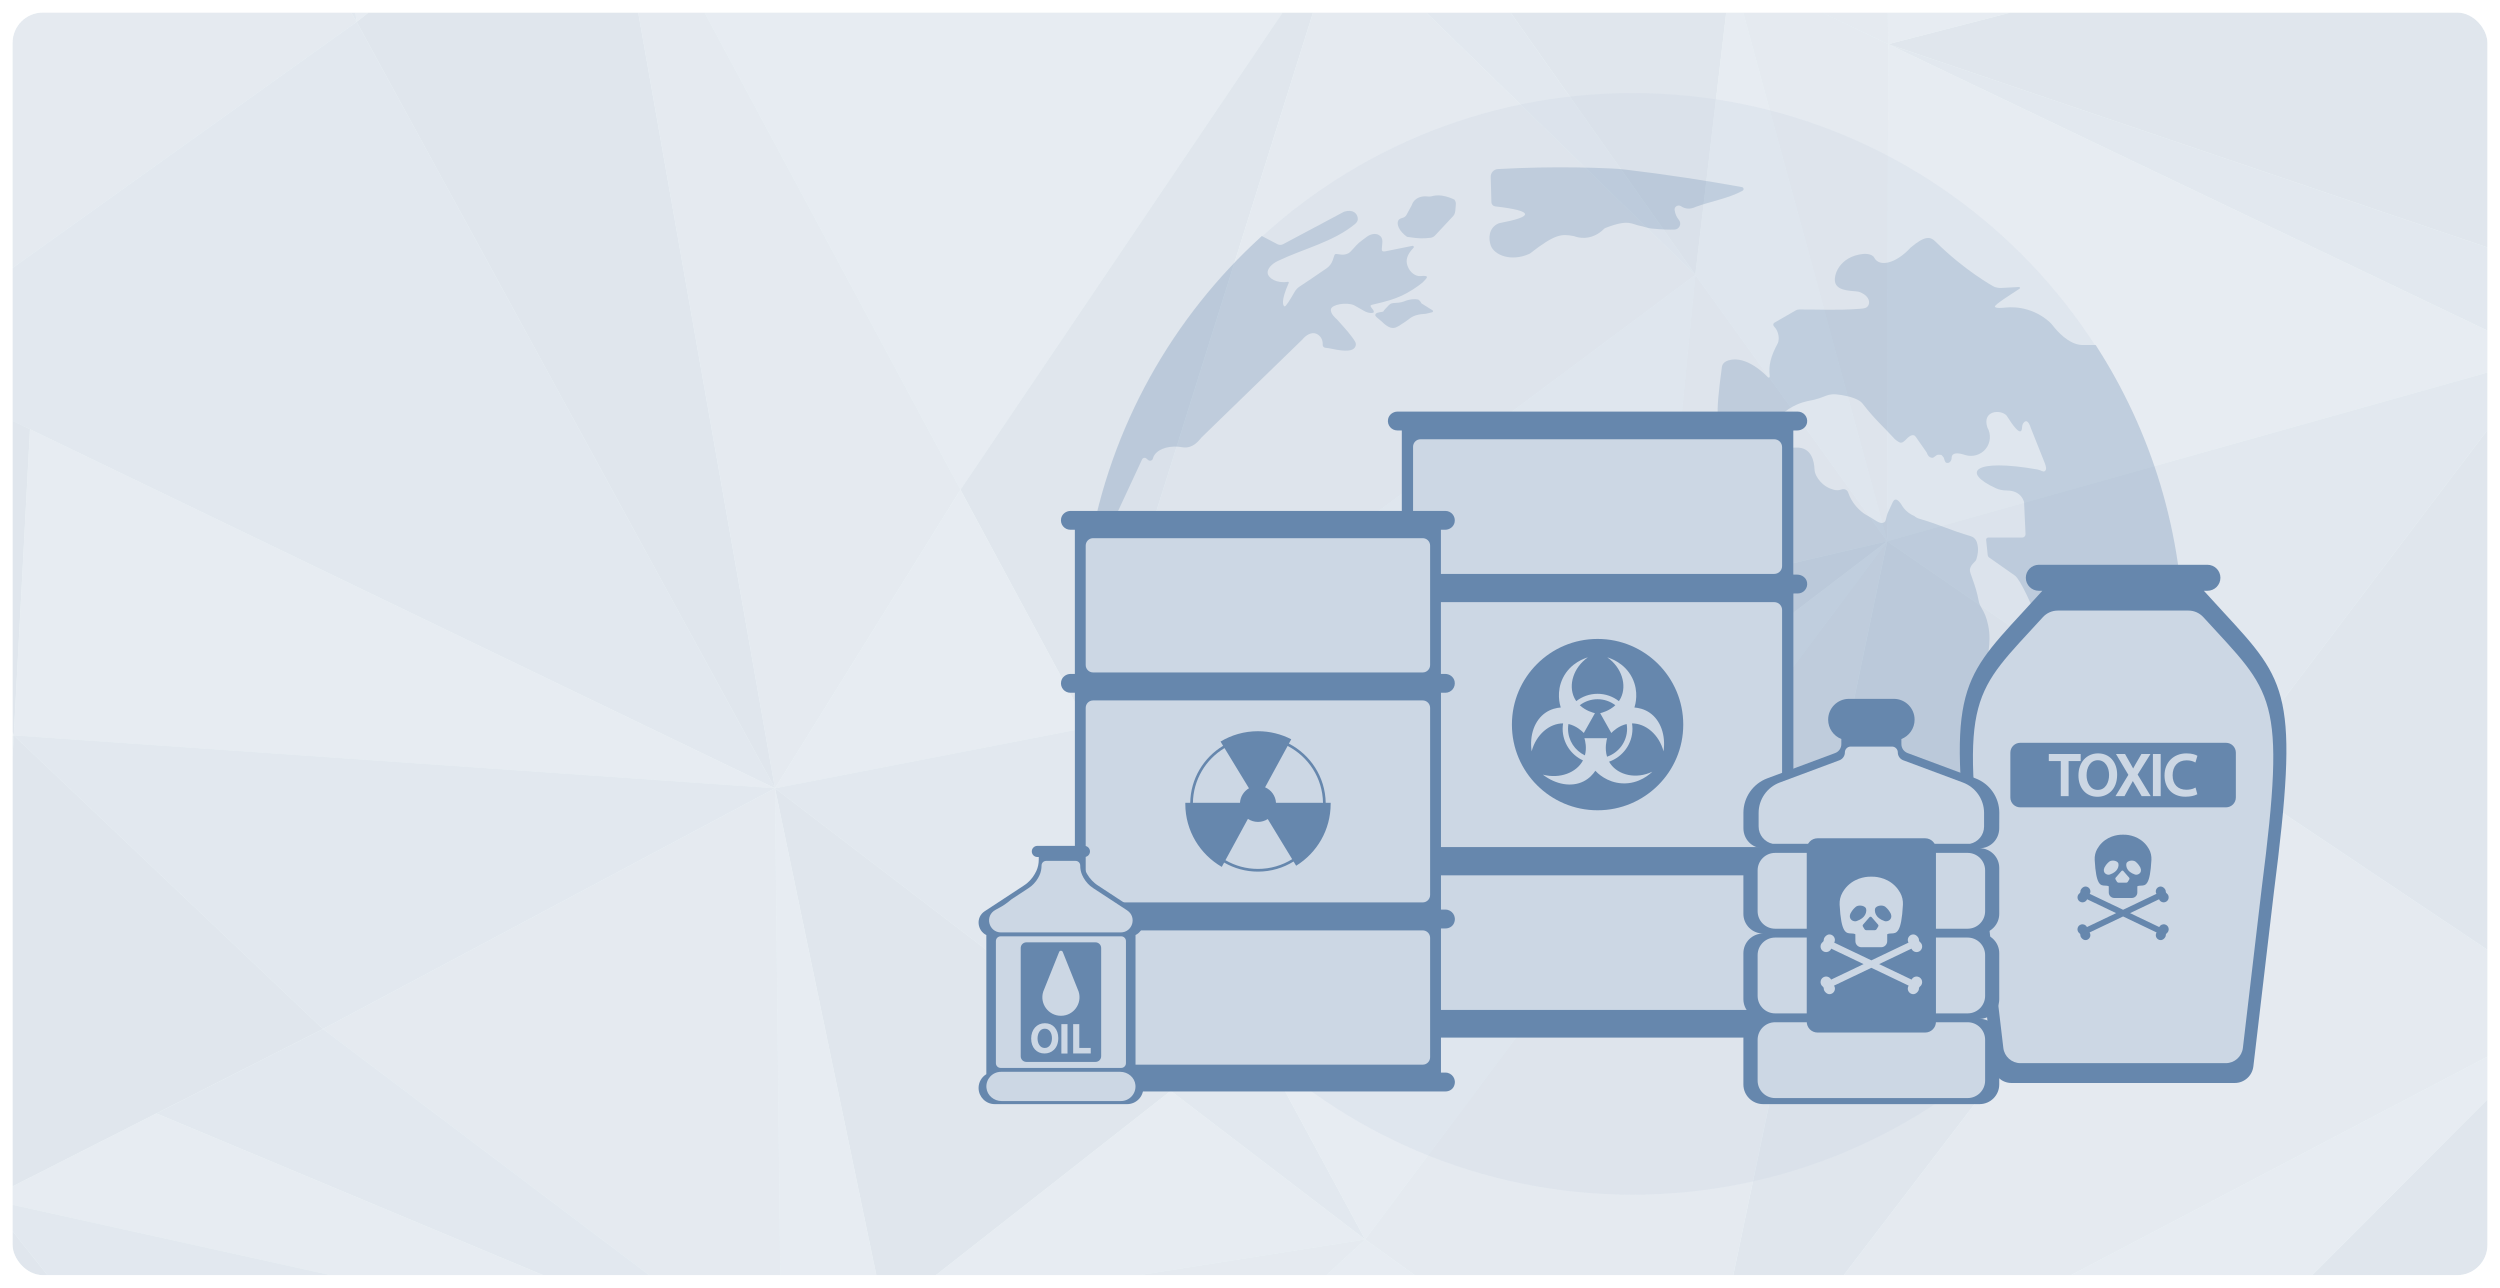 <svg width="994" height="512" viewBox="0 0 994 512" fill="none" xmlns="http://www.w3.org/2000/svg">
<g filter="url(#filter0_d_1563_154866)">
<g clip-path="url(#clip0_1563_154866)">
<rect x="5" y="4" width="984" height="502" rx="12" fill="#EFF3F6"/>
<g opacity="0.1">
<path d="M27.839 -186.515L141.789 7.69L113.982 -211.105" fill="#6687AD"/>
<path d="M-45.81 141.875L141.789 7.69L27.839 -186.516" fill="#809BBA"/>
<path d="M-45.803 141.876L308.137 312.417L141.796 7.691" fill="#6687AD"/>
<path d="M141.796 7.69L308.137 312.416L240.835 -69.251" fill="#537399"/>
<path d="M688.371 -13.33L674.064 108.296L581.575 -22.981L688.371 -13.33Z" fill="#537399"/>
<path d="M381.885 193.699L532.609 -29.591L240.833 -69.251" fill="#99AFC8"/>
<path d="M240.835 -69.251L381.887 193.699L308.137 312.416L240.835 -69.251Z" fill="#809BBA"/>
<path d="M432.765 288.224L381.885 193.7L532.609 -29.59L432.765 288.224Z" fill="#537399"/>
<path d="M308.132 312.416L432.762 288.223L381.882 193.698" fill="#99AFC8"/>
<path d="M5.482 291.395L11.93 169.637L-45.801 141.875" fill="#537399"/>
<path d="M5.48 291.396L308.137 312.416L11.928 169.637" fill="#99AFC8"/>
<path d="M141.786 7.69L240.824 -69.252L113.978 -211.105" fill="#99AFC8"/>
<path d="M581.584 -22.98L674.074 108.297L532.619 -29.59L581.584 -22.98Z" fill="#6687AD"/>
<path d="M532.619 -29.59L674.074 108.297L432.775 288.224L532.619 -29.59Z" fill="#809BBA"/>
<path d="M432.775 288.222L674.074 108.295L661.682 234.813L432.775 288.222Z" fill="#99AFC8"/>
<path d="M661.675 234.813L674.067 108.295L750.336 214.189L661.675 234.813Z" fill="#809BBA"/>
<path d="M674.067 108.295L688.374 -13.331L750.336 214.189L674.067 108.295Z" fill="#99AFC8"/>
<path d="M688.373 -13.331L750.738 16.547L750.335 214.189" fill="#809BBA"/>
<path d="M687.97 -13.33L750.033 -44.265L750.738 16.548" fill="#809BBA"/>
<path d="M542.777 491.814L432.757 288.223L308.127 312.416" fill="#6687AD"/>
<path d="M750.336 214.189L497.148 407.337L432.768 288.223L750.336 214.189Z" fill="#537399"/>
<path d="M750.336 214.189L542.788 491.814L497.148 407.337L750.336 214.189Z" fill="#99AFC8"/>
<path d="M465.508 432.72L351.759 521.957L308.134 312.416L465.508 432.72Z" fill="#537399"/>
<path d="M351.754 521.956L308.129 312.416L310.647 545.621" fill="#99AFC8"/>
<path d="M128.396 408.131L308.137 312.416L5.48 291.396" fill="#6687AD"/>
<path d="M128.397 408.13L310.656 545.621L308.137 312.416" fill="#809BBA"/>
<path d="M-5.105 475.818L128.391 408.131L5.474 291.396" fill="#537399"/>
<path d="M-164.386 357.629L-1.874 418.575L5.48 291.396" fill="#6687AD"/>
<path d="M750.739 16.547L982.367 -43.208L1033.25 112.394" fill="#537399"/>
<path d="M750.031 -44.265L982.363 -43.208L750.736 16.548" fill="#99AFC8"/>
<path d="M750.739 16.548L1033.25 112.395L1010.98 140.95" fill="#6687AD"/>
<path d="M750.74 16.548L1010.98 140.95L750.337 214.19" fill="#99AFC8"/>
<path d="M750.337 214.19L1010.98 140.95L885.142 307.128L750.337 214.19Z" fill="#6687AD"/>
<path d="M750.339 214.189L885.145 307.128L672.559 585.149L750.339 214.189Z" fill="#537399"/>
<path d="M750.336 214.189L672.556 585.149L542.788 491.814L750.336 214.189Z" fill="#809BBA"/>
<path d="M1024.58 400.462L885.138 307.128L1010.98 140.95" fill="#537399"/>
<path d="M1024.58 400.463L672.553 585.15L885.138 307.128" fill="#809BBA"/>
<path d="M1153.34 484.544L780.967 644.773L1024.58 400.463" fill="#537399"/>
<path d="M1024.58 400.463L780.961 644.773L672.553 585.15" fill="#99AFC8"/>
<path d="M465.501 432.719L542.777 491.814L351.753 521.956L465.501 432.719Z" fill="#99AFC8"/>
<path d="M399.313 623.885L672.551 585.15L542.783 491.815" fill="#99AFC8"/>
<path d="M351.753 521.957L399.307 623.885L542.777 491.815" fill="#809BBA"/>
<path d="M310.656 545.62L62.203 441.709L128.397 408.13L310.656 545.62Z" fill="#6687AD"/>
<path d="M310.656 545.621L-5.099 475.819L62.203 441.71" fill="#99AFC8"/>
<path d="M1157.57 586.074L780.962 644.772L1153.34 484.543" fill="#99AFC8"/>
<path d="M180.09 709.023L-136.471 631.42L-5.091 475.818" fill="#537399"/>
<path d="M310.656 545.621L180.082 709.023L-5.099 475.818" fill="#6687AD"/>
</g>
<g opacity="0.3">
<path d="M649.076 474C769.94 474 867.921 375.95 867.921 255C867.921 134.05 769.94 36 649.076 36C528.211 36 430.23 134.05 430.23 255C430.23 375.95 528.211 474 649.076 474Z" fill="#CCD7E4"/>
<path d="M502.849 400.306C507.888 396.743 508.807 396.657 512.109 393.149C517.054 387.882 518.713 384.553 520.402 379.045C520.729 377.98 521.461 375.669 523.587 373.74C527.24 370.434 529.21 371.391 532.613 371.025C534.326 370.846 535.705 370.449 536.795 369.944C545.587 365.875 545.618 355.537 546.046 351.336C546.708 345.315 547.908 343.619 550.111 338.874C551.996 334.821 554.138 331.523 556.077 328.948C556.746 328.061 557.533 327.291 558.358 326.552C560.064 325.019 560.959 322.748 560.71 320.453C560.399 317.621 559.013 316.828 555.641 314.401L548.951 308.901C548.204 308.286 547.713 307.423 547.565 306.474L547.3 304.739C547.168 303.899 546.763 303.113 546.14 302.538C543.025 299.636 539.746 296.913 536.803 293.841C535.993 293 535.276 291.958 533.01 291.608C530.915 291.289 530.752 291.522 529.054 291.935C525.682 292.759 522.061 293.265 518.611 293.677C518.097 293.74 517.646 293.288 517.755 292.783C517.864 292.261 517.809 291.725 517.576 291.25C517.186 290.472 516.368 289.967 515.465 289.92C515.052 289.904 514.772 289.5 514.858 289.095C515.722 285.276 516.984 282.615 517.505 278.508C517.755 276.322 517.77 275.723 517.7 275.077C517.264 270.783 512.467 268.597 512.031 268.403L498.387 260.787C496.9 259.955 495.685 258.718 494.883 257.217L492.204 252.176C491.589 251.017 490.701 250.021 489.619 249.282C485.063 246.155 480.515 243.02 475.959 239.893C475.414 239.496 473.343 238.096 470.446 238.321C467.043 238.593 466.287 239.869 464.714 241.324C463.99 241.993 462.417 243.152 460.112 243.673C457.822 244.194 455.86 243.821 454.637 243.44C454.357 243.354 454.162 243.346 453.968 243.448C453.539 243.673 453.018 243.432 452.831 242.989L452.667 242.6C452.488 242.172 452.395 241.713 452.379 241.254L452.153 228.908C452.068 223.269 450.868 224.529 449.272 222.965C448.836 222.537 448.657 221.495 448.594 220.305C448.548 219.433 448.898 218.842 449.163 218.368C451.312 214.439 451.39 210.309 452.387 205.734C452.574 204.894 452.691 204.326 452.192 203.883C451.663 203.416 450.899 203.587 450.253 204.015C447.045 206.131 446.172 208.263 444.888 211.724C444.693 212.09 443.821 213.591 441.944 214.206C441.477 214.361 441.033 214.431 440.628 214.455C439.802 214.501 439.218 213.661 439.561 212.907L454.085 181.666C454.388 181.005 455.245 180.826 455.79 181.292C456.031 181.495 456.273 181.705 456.514 181.907C457.161 182.459 458.173 182.148 458.391 181.324C458.445 181.121 458.5 180.95 458.562 180.787C459.691 177.932 463.702 176.236 468.554 176.617C470.057 176.726 471.528 177.457 474.028 176.244C475.64 175.458 476.598 174.276 477.766 172.891C491.628 159.425 503.955 147.461 517.825 133.995C519.11 132.377 521.345 130.892 523.315 131.677C524.989 132.346 526.048 134.135 525.9 136.026C525.854 136.664 526.329 137.216 526.959 137.278C529.202 137.519 529.327 137.706 531.554 138.079C536.522 138.904 538.391 138.204 538.968 136.601C539.404 135.388 538.664 134.532 537.379 132.766C535.619 130.355 533.501 128.239 531.554 125.967C531.344 125.804 528.735 123.665 529.202 121.852C529.654 120.086 535.214 119.052 538.313 120.327L542.083 122.459C544.24 123.813 546.187 123.54 546.233 123.089C546.366 121.914 543.936 120.646 545.416 120.211C547.012 119.744 551.926 118.888 556.435 116.944C560.414 115.224 563.444 113.07 565.624 111.327C566.714 110.059 569.323 108.254 564.705 108.776C563.007 108.908 560.593 107.539 559.604 104.629C558.841 102.389 559.41 100.218 562.026 97.519C562.33 97.208 562.034 96.687 561.606 96.741L550.68 98.951C549.847 99.083 549.333 98.873 549.403 98.033L549.613 95.52C549.761 93.847 549.154 92.922 548.126 92.377C546.716 91.638 544.762 92.082 543.22 93.311C541.701 94.485 542.059 94.104 540.377 95.481C538.882 96.71 537.215 99.16 536.032 99.752C535.128 100.187 534.124 100.343 533.135 100.211L531.367 99.977C531.017 99.931 530.674 100.141 530.565 100.475L529.895 102.451C529.459 103.735 528.626 104.847 527.52 105.633C524.21 107.974 517.599 112.346 516.68 112.961C515.886 113.49 515.232 114.198 514.756 115.022C512.794 118.414 511.205 121.012 510.73 120.818C510.115 120.561 509.157 118.772 512.397 111.49C512.498 111.257 512.311 111.008 512.062 111.047C507.576 111.77 504.275 109.616 504.018 107.601C503.807 105.944 505.583 103.89 508.207 102.7C518.393 97.823 530.051 95.248 538.757 88.06C539.513 87.437 540.042 86.667 539.801 85.446C539.505 83.921 538.033 82.078 534.435 83.159L510.17 96.088C509.469 96.461 508.628 96.461 507.927 96.096L501.713 92.844C466.241 125.042 441.383 168.706 433.004 217.971L436.656 216.088C437.108 219.052 437.56 222.016 438.011 224.98C438.12 225.688 438.728 226.201 439.444 226.232C439.584 226.232 439.709 226.256 439.826 226.271C440.371 226.357 443.151 227.905 443.634 231.079C444.374 235.785 445.246 239.021 447.037 243.012C448.999 247.399 451.086 250.021 452.986 251.896C454.085 252.977 454.528 254.564 454.123 256.05C450.043 266.365 454.583 264.972 450.261 270.285C449.949 270.628 447.94 272.899 448.47 275.778C448.649 276.758 449.062 277.505 449.389 277.956C450.191 279.099 450.502 279.605 450.393 280.702C450.269 281.946 449.124 282.67 448.867 282.833C447.006 284.327 445.183 285.781 445.409 290.301C445.549 293.063 446.967 295.008 448.034 296.104C448.914 296.999 449.607 298.065 450.09 299.224C451.616 302.896 453.15 306.559 454.676 310.231C455.081 311.204 455.299 312.246 455.338 313.304C455.44 316.151 455.899 319.792 457.27 323.798C459.629 330.698 463.57 335.42 466.303 338.119C467.167 338.975 467.323 340.072 467.611 340.648C469.737 346.505 470.594 345.603 471.108 350.169C471.466 353.351 470.89 356.416 470.5 358.119C469.41 364.319 469.636 366.91 470.773 372.869C472.237 380.562 476.707 389.049 480.289 394.58C486.628 402.211 493.473 409.407 500.778 416.113C500.669 410.364 498.473 403.378 502.842 400.29L502.849 400.306Z" fill="#6687AD"/>
<path d="M573.375 76.789C571.451 76.508 570.151 76.789 569.115 77.061C568.71 77.17 568.289 77.185 567.877 77.131C566.716 76.975 564.178 76.89 562.449 78.671C561.771 79.371 561.421 80.157 561.226 80.764L559.209 84.451C558.89 85.034 558.345 85.454 557.699 85.602C556.476 85.875 556.079 86.474 555.993 86.606C555.121 88.006 556.235 90.923 559.451 93.179C564.785 93.973 565.782 93.833 568.671 93.56C569.403 93.49 570.088 93.156 570.587 92.619L577.782 84.91C578.125 84.537 578.374 84.085 578.483 83.595C578.6 83.074 578.686 82.475 578.717 81.814C578.779 80.367 579.161 79.659 578.281 78.376C577.315 77.87 575.314 77.076 573.375 76.796V76.789Z" fill="#6687AD"/>
<path d="M625.548 92.821C625.649 92.837 625.742 92.868 625.844 92.899C626.856 93.272 628.382 93.669 630.212 93.568C634.13 93.35 636.769 91.008 637.743 90.021C637.906 89.849 638.109 89.725 638.327 89.639C647.734 85.944 648.762 88.231 652.173 88.815C653.653 89.072 655.062 89.709 656.557 89.857C660.848 90.277 663.769 90.363 665.793 90.277C667.74 90.192 668.76 87.905 667.514 86.411C666.72 85.462 666.05 84.186 665.832 82.514C665.824 82.444 665.817 82.374 665.817 82.304C665.801 81.012 667.343 80.273 668.41 81.012C668.753 81.246 669.173 81.479 669.671 81.658C671.665 82.35 673.464 81.604 674.032 81.331C674.087 81.3 674.149 81.277 674.212 81.254C680.348 79.005 687.24 77.893 692.847 74.844C693.501 74.486 693.314 73.498 692.582 73.389C685.449 72.09 678.121 70.861 670.598 69.725C662.305 68.465 654.198 67.376 646.294 66.434C644.417 66.209 642.54 66.069 640.655 65.983C631.482 65.563 621.825 65.407 611.725 65.61C606.196 65.719 600.815 65.929 595.582 66.216C593.931 66.31 592.661 67.695 592.708 69.336L592.981 79.41C593.004 80.258 593.65 80.958 594.491 81.059C602.372 81.969 606.328 83.004 606.36 84.163C606.391 85.244 602.995 86.427 596.166 87.718C596.033 87.741 595.893 87.78 595.769 87.842C591.774 89.655 591.797 93.949 592.716 96.578C594.071 100.445 600.823 103.191 608.057 99.939C608.182 99.885 608.306 99.807 608.415 99.721C618.438 91.903 620.914 92.012 625.563 92.837L625.548 92.821Z" fill="#6687AD"/>
<path d="M569.561 122.366L565.2 119.643C564.772 118.749 564.204 118.305 563.869 118.087C562.389 117.792 560.388 117.916 558.2 118.858C555.17 119.923 553.511 118.904 552.227 120.297C551.019 121.604 550.334 122.218 549.96 122.91C548.06 123.237 546.884 123.323 546.822 124.241C546.783 124.785 547.391 125.198 549.376 126.831C553.652 131.102 555.256 129.095 557.686 127.617C560.544 125.874 560.855 124.793 563.978 124.108C564.741 123.937 565.465 123.86 566.112 123.836C566.501 123.821 566.883 123.774 567.264 123.681C567.988 123.502 568.713 123.331 569.445 123.152C569.818 123.058 569.896 122.568 569.569 122.366H569.561Z" fill="#6687AD"/>
<path d="M833.18 136.174H827.776C822.426 135.956 817.706 130.402 816.219 128.465C815.791 127.905 815.308 127.383 814.778 126.917C813.026 125.376 810.145 123.315 806.119 122.117C802.583 121.067 799.507 121.09 797.552 121.269C796.283 121.417 793.394 121.674 793.168 120.942C792.927 120.164 799.795 115.902 802.98 113.793C803.3 113.583 803.136 113.085 802.754 113.109L795.559 113.498C794.819 113.537 793.153 113.272 792.553 112.844C792.553 112.844 781.137 106.605 769.463 94.976C767.54 93.062 765.344 92.588 759.62 97.488C753.795 103.828 747.199 105.314 745.205 101.456C744.247 99.612 740.782 99.97 740.782 99.97C731.297 100.95 728.696 108.682 729.747 111.6C730.954 114.937 736.553 114.517 739.077 114.999C742.612 116.22 743.593 118.554 743.001 120.094C742.441 121.549 741.21 121.65 739.341 121.79C730.214 122.475 723.517 122 715.333 122.047C714.858 122.047 714.398 122.171 713.985 122.413L705.505 127.298C704.983 127.594 704.897 128.301 705.31 128.729C705.801 129.243 706.346 129.966 706.728 130.939C707.53 133 707.171 134.859 706.891 135.38C704.041 140.67 703.13 144.179 703.651 148.613C703.69 148.963 703.356 149.235 703.028 149.118C702.024 148.045 694.416 140.133 687.267 142.273H687.243C685.982 142.662 684.814 143.478 684.619 144.933C681.925 165.268 682.205 168.597 687.337 171.172C688.341 171.678 690.428 172.355 694.112 171.11C694.766 170.884 695.459 170.791 696.152 170.791H702.491C703.013 170.791 703.488 170.503 703.722 170.036C704.578 168.333 705.988 166.069 708.269 163.93C712.187 160.25 716.462 158.974 718.541 158.508C726.983 157.069 725.596 154.953 732.309 156.088C736.086 156.726 739.31 157.854 740.517 159.418C745.556 165.952 748.889 168.652 753.078 173.272C753.32 173.623 754.628 174.657 755.368 174.937C756.894 175.521 758.039 172.977 759.721 172.222C761.325 171.507 761.761 172.837 762.112 173.265L766.037 178.881C766.527 180.219 766.979 180.779 767.999 181.005C769.066 181.238 769.634 179.752 770.748 179.799C772.321 179.861 771.792 179.768 772.843 180.974C773.396 182.872 773.544 183.051 774.377 183.066C775.234 183.082 775.95 182.164 775.981 180.974C776.036 178.881 778.473 178.936 781.409 179.931C784.345 180.834 787.553 179.869 789.492 177.512C791.47 175.093 791.743 171.678 790.178 168.955C787.966 162.141 795.512 161.666 797.833 164.241C800.652 168.753 802.505 170.83 803.393 170.48C803.751 170.34 803.946 169.741 803.985 168.807C804.016 168.092 804.265 167.384 804.779 166.878C805.441 166.217 806.453 165.983 807.513 169.336L812.878 182.794C813.532 184.428 813.859 185.727 813.011 186.326C812.31 186.816 811.414 185.898 810.129 185.672C784.547 181.153 779.758 186.808 793.519 193.109C794.858 193.724 796.322 194.019 797.794 194.012C799.429 194.004 801.828 194.354 803.455 196.198C804.164 196.999 804.546 197.878 804.764 198.617C804.958 202.856 805.153 207.104 805.355 211.343C805.394 212.098 804.787 212.736 804.032 212.736H790.52C790.022 212.736 789.64 213.164 789.687 213.654L790.31 219.652C790.357 220.072 790.575 220.453 790.925 220.694L801.104 227.843C805.464 230.799 819.723 269.617 819.723 269.617C822.348 277.59 823.072 279.014 824.006 279.061C824.801 279.1 824.809 277.17 826.234 276.252C830.486 273.506 832.861 273.989 837.658 272.791C843.335 271.204 847.774 266.949 849.066 261.612C850.78 254.518 846.574 246.785 838.966 243.253C832.907 240.437 829.177 239.13 830.618 232.464C831.794 230.387 835.547 227.789 840.235 232.596C843.078 235.513 845.274 239.037 847.376 240.188C848.14 240.608 848.848 241.114 849.401 241.775C850.188 242.717 851.021 243.611 851.94 244.428C852.983 245.362 854.089 246.505 855.156 247.89C858.551 252.316 859.696 256.859 860.125 259.481C861.114 273.724 862.11 287.976 863.099 302.219C866.464 286.98 868.231 271.149 868.231 254.907C868.231 211.133 855.366 170.355 833.211 136.151L833.18 136.174Z" fill="#6687AD"/>
<path d="M776.161 354.564C776.581 353.04 777.158 351.562 777.835 350.138C780.421 344.708 782.492 341.013 783.162 340.546C784.408 339.683 784.859 340.352 787.188 339.302C789.322 337.691 791.105 335.521 793.239 333.911C797.498 330.651 804.756 324.039 808.284 313.428C809.172 310.768 809.951 310.262 809.982 305.945C809.764 304.98 809.592 303.526 810.013 301.892C810.48 300.087 811.438 298.905 811.944 298.36C813.058 297.131 814.055 295.295 815.363 293.249C816.149 292.02 816.523 291.235 816.328 290.814C815.526 289.562 814.662 290.589 810.379 289.998C809.717 289.826 809.086 289.616 808.479 289.375C798.807 285.501 800.24 273.662 794.602 267.78C793.94 267.236 793.036 266.341 792.257 265.058C790.241 261.752 790.568 258.321 790.755 257.061C790.98 255.085 791.315 251.444 790.513 247.695C789.781 244.28 789.166 242.973 787.671 240.382C787.188 239.542 786.845 238.624 786.674 237.668C785.498 231.211 783.022 226.87 783.232 225.462C783.356 224.622 783.754 223.836 784.338 223.214C784.696 222.833 785.085 222.413 785.373 222.102C785.568 221.884 785.724 221.635 785.809 221.355C786.44 219.363 786.534 217.753 786.432 216.742C786.355 215.902 786.175 215.155 785.973 214.517C785.599 213.373 784.673 212.494 783.512 212.16C775.88 209.982 770.717 207.415 763.086 205.236C762.362 205.026 761.692 204.661 761.123 204.155C760.454 203.883 759.636 203.471 758.795 202.833C757.269 201.681 756.389 200.343 755.913 199.48C754.66 197.66 753.421 196.742 752.503 198.749C751.591 200.74 750.719 202.615 750.719 202.615C749.894 204.272 750.011 206.084 749.279 206.582C748.126 207.36 747.028 206.839 744.7 205.322C743.01 204.217 741.585 203.572 740.744 202.918C738.61 201.254 736.157 198.671 734.895 194.976C734.771 194.602 734.599 194.252 734.319 193.996C733.75 193.474 732.878 193.342 732.099 193.638C731.165 193.988 730.121 193.988 729.156 193.739C729.132 193.739 729.117 193.731 729.094 193.723C728.175 193.482 727.131 193.085 726.08 192.424C724.156 191.218 722.949 189.624 722.209 188.247C721.742 187.391 721.485 186.434 721.438 185.462C721.322 182.825 720.457 176.601 713.97 176.975L696.729 176.788L679.542 176.174C671.778 176.088 669.076 173.677 661.833 180.125C659.419 182.272 657.994 184.738 657.145 186.823C656.211 189.11 654.233 190.798 651.827 191.366C647.621 192.346 641.228 194.89 637.03 201.464C633.401 207.15 633.23 213.008 633.627 216.679C633.838 218.632 632.864 220.538 631.127 221.448C628.41 222.872 626.541 224.98 626.175 227.399C626.136 227.64 626.112 227.913 626.105 228.208C626.089 229.422 625.816 230.62 625.225 231.678C623.589 234.634 621.767 239.076 621.658 244.583C621.627 246.046 621.728 247.399 621.892 248.636C622.04 249.717 622.117 250.814 622.117 251.903V271.748C622.117 272.946 622.694 274.074 623.667 274.774L641.477 287.641C642.248 288.061 644.491 289.158 647.427 288.753C651.211 288.232 651.842 286.093 653.773 285.027C660.525 281.238 662.931 282.164 665.221 282.569C671.801 284.078 680.157 286.754 685.172 285.548C686.076 285.315 686.987 285.61 687.462 286.264C687.859 286.816 687.812 287.438 687.789 287.633C687.75 287.905 687.337 291.413 690.016 293.755C692.056 295.536 694.782 294.875 697.601 294.688C698.224 294.65 701.9 295.256 703.621 298.874C704.859 301.48 704.368 303.86 703.886 304.49C700.786 308.59 699.859 312.37 701.207 313.771C701.495 314.066 702.071 314.051 703.231 314.424C703.823 314.611 704.088 315.054 704.018 316.058C703.956 316.898 703.317 317.365 703.231 317.427C702.235 318.166 701.814 319.457 702.188 320.632C702.546 321.775 703.839 321.931 704.804 322.654C706.206 323.705 706.432 325.058 706.635 327.493C706.798 329.461 706.3 331.001 705.98 331.803C703.909 334.798 701.043 339.745 699.439 346.443C698.637 349.811 698.325 352.907 698.263 355.552C698.201 358.477 697.975 361.402 697.477 364.288C696.931 367.392 696.573 371.048 696.69 375.132C696.815 379.372 697.422 383.059 698.131 386.046C700.007 396.766 701.884 407.478 703.753 418.197C704.275 420.71 704.438 421.854 705.91 423.161C708.153 424.88 711.805 424.592 714.352 422.118C726.485 412.153 732.629 410.823 735.869 410.131C738.065 409.664 740.152 409.415 742.091 409.306C742.426 409.283 745.587 408.979 747.386 406.101C749.154 403.269 748.103 400.352 747.978 400.025C747.635 399.442 747.62 398.726 747.947 398.166C748.336 397.489 749.123 397.334 749.941 397.287C752.129 397.155 752.861 396.284 754.582 394.246C756.459 392.036 756.793 389.656 756.871 388.792C756.879 388.03 756.957 386.832 757.3 385.424C758.32 381.208 760.921 378.462 762.369 377.155C774.798 364.382 775.063 358.135 775.616 356.408C775.818 355.778 775.997 355.163 776.169 354.541L776.161 354.564Z" fill="#6687AD"/>
<path d="M814.076 367.899L814.138 366.086C814.154 365.697 813.718 365.456 813.398 365.681L810.953 367.37C810.626 367.595 810.174 367.556 809.886 367.276L807.098 364.538C806.833 364.273 806.374 364.429 806.327 364.802C805.915 367.704 806.226 369.952 805.081 373.515C804.412 375.592 802.986 378.128 800.962 380.835C799.272 383.083 797.535 384.803 796.056 386.063C796.056 386.063 776.953 398.61 776.953 399.132C775.154 400.089 774.15 402.072 774.469 404.033C774.757 405.845 776.12 407.339 777.934 407.821C782.677 408.505 785.068 407.362 788.074 404.289C788.393 403.963 789.281 403.255 790.628 403.045C792.473 402.765 793.821 403.729 794.163 403.892C796.422 405.005 799.474 404.81 803.259 401.994C807.129 399.116 808.656 392.815 807.122 388.467C806.81 387.587 807.052 385.028 808.625 382.453C810.034 380.143 811.303 378.992 812.814 378.595C814.543 378.144 816.163 377.42 816.677 375.787C817.035 374.627 816.646 372.426 815.244 370.909C814.481 370.084 814.052 369.003 814.091 367.883L814.076 367.899Z" fill="#6687AD"/>
</g>
<path fill-rule="evenodd" clip-rule="evenodd" d="M810.645 223.557H877.67C880.527 223.557 882.839 225.869 882.839 228.726C882.839 231.583 880.527 233.895 877.67 233.895H876.257C879.061 237.009 881.662 239.824 884.08 242.446C909.689 270.185 914.174 275.043 904.082 353.861L895.938 423.005C895.488 426.761 892.31 429.597 888.521 429.597H799.772C795.984 429.597 792.795 426.761 792.356 423.005L784.212 353.861C774.109 275.043 778.604 270.185 804.213 242.446C806.632 239.824 809.243 236.998 812.036 233.895H810.634C807.777 233.895 805.465 231.583 805.465 228.726C805.465 225.869 807.788 223.557 810.645 223.557Z" fill="#6687AD"/>
<path d="M870.133 241.761H818.177C815.929 241.761 813.767 242.714 812.248 244.383C784.466 274.84 779.147 274.915 789.036 352.075L796.527 415.653C796.934 419.11 799.866 421.711 803.344 421.711H884.955C888.433 421.711 891.366 419.11 891.772 415.653L899.263 352.075C909.152 274.904 903.833 274.84 876.051 244.383C874.532 242.724 872.391 241.761 870.133 241.761Z" fill="#CCD7E4"/>
<path d="M885.048 294.339H803.244C801.072 294.339 799.316 296.094 799.316 298.267V316.075C799.316 318.247 801.072 320.002 803.244 320.002H885.048C887.22 320.002 888.975 318.247 888.975 316.075V298.267C888.975 296.094 887.22 294.339 885.048 294.339Z" fill="#6687AD"/>
<path fill-rule="evenodd" clip-rule="evenodd" d="M834.2 298.546C829.599 298.546 826.388 302.152 826.388 307.311C826.388 312.469 829.502 315.797 833.965 315.797C837.85 315.797 841.777 313.079 841.777 307.011C841.777 301.949 838.727 298.546 834.2 298.546ZM838.567 307.097C838.567 310.072 837.175 313.068 834.083 313.068C830.99 313.068 829.62 310.061 829.62 307.257C829.62 304.271 831.011 301.264 834.104 301.264C837.197 301.264 838.567 304.293 838.567 307.097ZM827.276 298.803H814.605V301.596H819.368V315.54H822.482V301.596H827.276V298.803ZM851.43 298.803H855.026L849.921 306.968L855.122 315.54H851.516L849.365 311.805C848.83 310.938 848.401 310.221 848.016 309.547C847.684 310.179 847.299 310.874 846.732 311.837L844.709 315.54H841.124L846.24 307.075L841.317 298.803H844.923L847.149 302.752C847.278 302.987 847.406 303.212 847.524 303.426C847.749 303.833 847.952 304.196 848.145 304.55C848.444 303.95 848.755 303.394 849.14 302.741L851.43 298.803ZM859.093 298.803H856V315.54H859.093V298.803ZM869.313 313.004C870.447 313.004 871.624 312.768 872.384 312.405H872.363L872.951 312.126L873.647 314.78L873.262 314.973C872.491 315.358 870.929 315.776 868.885 315.776C863.865 315.776 860.612 312.469 860.612 307.311C860.612 302.152 864.197 298.546 869.323 298.546C871.667 298.546 872.951 299.124 873.294 299.306L873.69 299.509L872.898 302.184L872.331 301.906C871.881 301.682 870.886 301.307 869.409 301.307C865.92 301.307 863.833 303.619 863.833 307.236C863.833 310.853 865.877 313.004 869.313 313.004Z" fill="#CCD7E4"/>
<path fill-rule="evenodd" clip-rule="evenodd" d="M838.446 353.862V351.401C837.965 351.144 837.462 351.133 836.948 351.122C835.161 351.069 833.384 351.015 832.849 340.87C832.774 339.383 833.095 337.906 833.823 336.6C834.283 335.787 834.904 334.899 835.76 334.064C839.046 330.864 843.23 330.843 844.129 330.864C845.028 330.843 849.202 330.864 852.498 334.064C853.354 334.899 853.975 335.776 854.435 336.6C855.152 337.895 855.483 339.383 855.409 340.87C854.873 351.015 853.097 351.069 851.299 351.122C850.785 351.133 850.282 351.155 849.801 351.401V353.862C849.801 355.061 848.827 356.035 847.628 356.035H840.619C839.42 356.035 838.446 355.061 838.446 353.862ZM849.062 341.566C848.089 340.902 846.366 341.116 845.67 341.908H845.681C845.456 342.165 845.37 342.561 845.392 343C845.435 344.081 846.034 345.055 846.89 345.697C847.425 346.103 847.907 346.36 848.848 346.713C849.844 347.099 851.973 346.178 851.01 343.963C850.368 342.818 849.972 342.336 849.062 341.566ZM846.537 347.955L844.247 345.322H844.268C844.054 345.087 843.69 345.087 843.487 345.322L841.197 347.955C841.025 348.147 841.004 348.426 841.132 348.64L841.71 349.603C841.849 349.817 842.085 349.956 842.342 349.956H845.392C845.649 349.956 845.895 349.828 846.023 349.603L846.601 348.64C846.729 348.426 846.708 348.147 846.537 347.955ZM838.66 341.566C837.751 342.336 837.355 342.818 836.713 343.963C835.75 346.178 837.879 347.099 838.874 346.713C839.816 346.36 840.298 346.103 840.833 345.697C841.689 345.044 842.288 344.07 842.331 343C842.352 342.572 842.267 342.165 842.042 341.908C841.347 341.116 839.624 340.902 838.66 341.566ZM858.501 367.592C858.908 366.8 859.818 366.308 860.813 366.565C861.509 366.747 862.065 367.325 862.226 368.02C862.418 368.855 862.076 369.636 861.476 370.086C861.262 370.246 861.123 370.482 861.123 370.749C861.134 371.145 861.006 371.584 860.524 372.098C860.117 372.537 859.55 372.836 858.951 372.783C857.934 372.697 857.142 371.841 857.142 370.803C857.142 370.418 857.26 370.054 857.453 369.743L844.14 363.387L830.827 369.743C831.019 370.054 831.137 370.407 831.137 370.803C831.137 371.83 830.345 372.686 829.328 372.783C828.729 372.836 828.173 372.537 827.755 372.098C827.274 371.584 827.145 371.145 827.156 370.749C827.156 370.482 827.017 370.246 826.803 370.086C826.204 369.647 825.861 368.866 826.054 368.02C826.214 367.325 826.771 366.747 827.466 366.565C828.462 366.308 829.371 366.8 829.778 367.592L841.368 362.06L829.831 356.548C829.468 357.415 828.515 357.972 827.477 357.704C826.781 357.522 826.225 356.944 826.064 356.249C825.872 355.414 826.214 354.633 826.814 354.183C827.028 354.023 827.167 353.787 827.167 353.52C827.145 353.124 827.284 352.685 827.766 352.171C828.173 351.732 828.74 351.433 829.339 351.486C830.356 351.572 831.148 352.428 831.148 353.466C831.148 353.809 831.041 354.119 830.891 354.397L844.14 360.722L857.388 354.397C857.239 354.119 857.132 353.809 857.132 353.466C857.132 352.439 857.923 351.583 858.94 351.486C859.539 351.433 860.096 351.732 860.513 352.171C860.995 352.685 861.123 353.124 861.113 353.52C861.113 353.787 861.252 354.023 861.466 354.183C862.065 354.622 862.407 355.403 862.215 356.249C862.054 356.944 861.498 357.522 860.802 357.704C859.764 357.972 858.812 357.415 858.448 356.548L846.911 362.06L858.501 367.592Z" fill="#6687AD"/>
<path d="M714.792 234.964C717.083 234.964 718.891 232.91 718.485 230.545C718.163 228.715 716.441 227.473 714.589 227.473H713.166C713.091 227.473 713.016 227.409 713.016 227.323V170.294C713.016 170.219 713.08 170.144 713.166 170.144H714.589C716.441 170.144 718.174 168.892 718.485 167.073C718.891 164.708 717.083 162.653 714.792 162.653H555.669C553.881 162.653 552.255 163.862 551.902 165.617C551.42 168.025 553.25 170.144 555.572 170.144H557.36V227.462H555.679C553.892 227.462 552.266 228.672 551.912 230.427C551.431 232.835 553.261 234.954 555.583 234.954H557.37V339.253H555.54C554.117 339.253 552.758 340.044 552.191 341.35C551.003 344.09 552.993 346.744 555.583 346.744H557.37V404.062H555.54C554.117 404.062 552.758 404.854 552.191 406.16C551.003 408.899 552.993 411.553 555.583 411.553H714.739C716.366 411.553 717.885 410.558 718.378 409.006C719.18 406.427 717.275 404.062 714.825 404.062H713.037V346.744H714.75C716.376 346.744 717.896 345.748 718.388 344.197C719.191 341.618 717.286 339.253 714.835 339.253H713.048V235.103C713.048 235.029 713.112 234.954 713.198 234.954L714.792 234.964Z" fill="#6687AD"/>
<path fill-rule="evenodd" clip-rule="evenodd" d="M705.453 173.654H564.79C563.152 173.654 561.836 174.992 561.836 176.619V224.231C561.836 225.868 563.163 227.184 564.79 227.184H705.453C707.165 227.184 708.556 225.793 708.556 224.081V176.758C708.556 175.046 707.165 173.654 705.453 173.654ZM705.465 238.415H564.801C563.164 238.415 561.848 239.742 561.848 241.369V332.847C561.848 334.484 563.175 335.801 564.801 335.801H705.604C707.241 335.801 708.557 334.474 708.557 332.847V241.508C708.557 239.796 707.177 238.415 705.465 238.415ZM564.79 347.033H705.603C707.229 347.033 708.556 348.36 708.556 349.986V397.598C708.556 399.225 707.229 400.552 705.603 400.552H564.79C563.152 400.552 561.836 399.225 561.836 397.598V349.986C561.836 348.36 563.152 347.033 564.79 347.033Z" fill="#CCD7E4"/>
<path d="M635.2 253.04C616.387 253.04 601.137 268.29 601.137 287.103C601.137 305.917 616.387 321.167 635.2 321.167C654.014 321.167 669.264 305.917 669.264 287.103C669.264 268.29 654.014 253.04 635.2 253.04Z" fill="#6687AD"/>
<path d="M608.98 297.736C610.767 291.015 616.096 286.595 621.49 286.617C621.383 287.312 621.308 288.019 621.308 288.746C621.308 294.322 624.626 299.127 629.377 301.332V301.353C626.819 306.201 620.27 308.759 613.442 307.004C618.568 310.953 624.829 312.076 629.613 309.679C631.871 308.555 633.369 306.854 634.311 305.463C635.092 306.308 638.837 310.128 644.948 310.46C651.797 310.835 656.26 306.522 656.955 305.826C650.556 308.898 643.503 307.239 640.304 302.68C640.111 302.402 639.94 302.124 639.779 301.845C645.184 299.94 649.068 294.804 649.068 288.757C649.068 288.029 648.993 287.323 648.886 286.628C654.28 286.595 659.631 291.015 661.418 297.736C662.349 291.326 660.262 285.322 655.832 282.325C653.734 280.913 651.53 280.442 649.85 280.303C650.203 279.201 651.701 274.064 648.993 268.574C645.954 262.42 640.004 260.644 639.062 260.376C644.863 264.443 646.874 271.41 644.467 276.429C644.231 276.91 643.964 277.349 643.675 277.767C641.32 275.947 638.399 274.856 635.199 274.856C631.999 274.856 629.067 275.947 626.723 277.767C626.434 277.349 626.167 276.91 625.931 276.429C623.513 271.41 625.535 264.443 631.336 260.376C630.383 260.644 624.433 262.42 621.404 268.574C618.708 274.064 620.206 279.211 620.548 280.303C618.868 280.431 616.664 280.913 614.566 282.325C610.135 285.333 608.049 291.326 608.98 297.736ZM623.609 286.863C626.755 287.569 628.938 289.635 629.72 290.437L634.15 282.561C633.529 282.411 630.533 281.662 628.114 279.393C630.083 277.906 632.534 277.007 635.188 277.007C637.842 277.007 640.293 277.895 642.262 279.393C639.843 281.662 636.847 282.411 636.226 282.561L640.657 290.437C641.449 289.624 643.621 287.58 646.757 286.874C646.864 287.484 646.928 288.115 646.928 288.757C646.928 293.915 643.589 298.292 638.955 299.866C637.917 296.441 638.816 293.145 638.998 292.503H629.966C630.276 293.541 630.972 296.345 630.158 299.341C626.199 297.447 623.448 293.412 623.448 288.746C623.448 288.104 623.513 287.473 623.609 286.863Z" fill="#CCD7E4"/>
<path d="M574.683 274.443C577.006 274.443 578.836 272.324 578.354 269.916C578.001 268.161 576.374 266.952 574.587 266.952H572.907V209.633H574.587C576.374 209.633 578.001 208.424 578.354 206.669C578.836 204.261 577.006 202.142 574.683 202.142H425.673C423.885 202.142 422.259 203.351 421.906 205.106C421.424 207.514 423.254 209.633 425.576 209.633H427.363V266.952H425.683C423.896 266.952 422.269 268.161 421.916 269.916C421.435 272.324 423.265 274.443 425.587 274.443H427.374V360.656H425.694C423.907 360.656 422.28 361.865 421.927 363.62C421.445 366.028 423.275 368.147 425.598 368.147H427.385V425.465H425.705C423.917 425.465 422.291 426.675 421.938 428.43C421.456 430.838 423.286 432.957 425.608 432.957H574.758C576.182 432.957 577.541 432.165 578.108 430.859C579.296 428.12 577.305 425.465 574.715 425.465H572.928V368.147H574.758C576.182 368.147 577.541 367.355 578.108 366.05C579.296 363.31 577.305 360.656 574.715 360.656H572.928V274.443H574.683Z" fill="#6687AD"/>
<path fill-rule="evenodd" clip-rule="evenodd" d="M565.663 212.977H434.623C432.993 212.977 431.676 214.294 431.676 215.925V263.419C431.676 265.049 432.993 266.366 434.623 266.366H565.663C567.293 266.366 568.61 265.049 568.61 263.419V215.925C568.61 214.294 567.293 212.977 565.663 212.977ZM565.663 277.49H434.623C432.993 277.49 431.676 278.808 431.676 280.438V354.85C431.676 356.48 432.993 357.798 434.623 357.798H565.663C567.293 357.798 568.61 356.48 568.61 354.85V280.438C568.61 278.808 567.293 277.49 565.663 277.49ZM434.623 368.922H565.663C567.293 368.922 568.61 370.239 568.61 371.869V419.364C568.61 420.994 567.293 422.311 565.663 422.311H434.623C432.993 422.311 431.676 420.994 431.676 419.364V371.869C431.676 370.239 432.993 368.922 434.623 368.922Z" fill="#CCD7E4"/>
<path fill-rule="evenodd" clip-rule="evenodd" d="M513.402 292.939C509.443 290.895 504.937 289.729 500.164 289.729C494.717 289.729 489.634 291.237 485.289 293.849L486.312 295.53C478.591 300.179 473.38 308.589 473.234 318.206H471.281V318.624C471.281 329.336 477.124 338.689 485.782 343.676L486.718 341.956C490.678 344.247 495.272 345.559 500.167 345.559C505.357 345.559 510.209 344.084 514.325 341.531L515.351 343.216C523.591 338.122 529.07 329.015 529.07 318.623V318.206H527.1C526.943 307.956 521.034 299.077 512.465 294.661L513.402 292.939ZM486.863 296.435C479.45 300.898 474.447 308.972 474.304 318.206H493.02C493.162 315.73 494.561 313.591 496.589 312.416L486.863 296.435ZM487.234 341.009C491.04 343.215 495.458 344.479 500.167 344.479C505.152 344.479 509.812 343.062 513.765 340.61L504.057 324.655C502.939 325.376 501.607 325.794 500.178 325.794C498.696 325.794 497.319 325.345 496.176 324.574L487.234 341.009ZM526.03 318.206H507.336C507.176 315.431 505.438 313.078 503.005 312.033L511.958 295.592C520.195 299.828 525.877 308.357 526.03 318.206Z" fill="#6687AD"/>
<path fill-rule="evenodd" clip-rule="evenodd" d="M412.455 335.317H431.161C432.381 335.317 433.376 336.312 433.376 337.532C433.376 338.752 432.381 339.748 431.161 339.748H430.637V340.807C430.637 342.316 430.936 343.825 431.557 345.206C431.932 346.03 432.424 346.918 433.087 347.817C433.794 348.758 434.522 349.497 435.196 350.075C435.613 350.439 436.063 350.76 436.523 351.059C439.123 352.761 441.713 354.463 444.314 356.175C446.903 357.876 449.504 359.578 452.094 361.28C455.882 363.773 455.026 369.081 451.484 370.772V426.089C453.335 427.223 454.577 429.246 454.577 431.579C454.577 435.121 451.698 438 448.155 438H395.503C391.961 438 389.082 435.121 389.082 431.579C389.082 429.257 390.313 427.223 392.164 426.1V370.772C388.622 369.081 387.766 363.762 391.554 361.28C394.155 359.578 396.744 357.876 399.345 356.175C401.945 354.473 404.535 352.761 407.125 351.059C407.585 350.76 408.035 350.439 408.452 350.075C409.126 349.508 409.865 348.758 410.56 347.817C411.224 346.918 411.716 346.03 412.091 345.206C412.711 343.825 413.011 342.327 413.011 340.807V339.748H412.455C411.235 339.748 410.239 338.752 410.239 337.532C410.239 336.312 411.235 335.317 412.455 335.317Z" fill="#6687AD"/>
<path fill-rule="evenodd" clip-rule="evenodd" d="M448.213 361.001C445.955 359.514 443.686 358.037 441.418 356.549C439.159 355.062 436.891 353.574 434.622 352.098C434.215 351.83 433.83 351.552 433.466 351.241C432.878 350.738 432.235 350.086 431.636 349.272C431.037 348.459 430.598 347.667 430.266 346.907C429.731 345.719 429.496 344.424 429.496 343.13C429.496 342.113 428.672 341.289 427.655 341.289H415.958C414.941 341.289 414.117 342.113 414.117 343.13C414.117 344.467 413.861 345.773 413.315 346.982C412.994 347.699 412.555 348.48 411.977 349.262C411.367 350.086 410.725 350.728 410.147 351.231C409.783 351.541 409.398 351.83 408.991 352.087C406.723 353.564 404.465 355.051 402.206 356.539L400.698 357.748C399.221 358.925 397.573 359.835 395.892 360.712C391.323 363.099 393.11 369.734 398.022 369.734H445.57C450.3 369.734 452.13 363.591 448.181 360.991L448.213 361.001ZM445.795 371.286H397.851C396.813 371.286 395.967 372.131 395.967 373.169V421.723C395.967 422.761 396.813 423.606 397.851 423.606H445.795C446.833 423.606 447.678 422.761 447.678 421.723V373.169C447.678 372.131 446.833 371.286 445.795 371.286ZM397.99 425.158H445.409C448.449 425.158 451.156 427.373 451.445 430.402C451.777 433.869 449.059 436.78 445.666 436.78H398.247C395.208 436.78 392.5 434.565 392.211 431.536C391.879 428.069 394.598 425.158 397.99 425.158Z" fill="#CCD7E4"/>
<path d="M435.565 373.673H408.094C406.842 373.673 405.836 374.679 405.836 375.931V418.962C405.836 420.214 406.842 421.22 408.094 421.22H435.565C436.807 421.22 437.823 420.214 437.823 418.962V375.931C437.823 374.679 436.807 373.673 435.565 373.673Z" fill="#6687AD"/>
<path fill-rule="evenodd" clip-rule="evenodd" d="M414.797 393.245C413.267 398.007 416.831 402.876 421.828 402.876C426.837 402.876 430.379 398.007 428.859 393.245L422.556 377.503C422.299 376.85 421.368 376.85 421.111 377.503L414.797 393.245ZM409.992 411.941C409.992 408.345 412.24 405.83 415.461 405.83C418.682 405.83 420.769 408.259 420.769 411.737C420.769 415.975 418.018 417.869 415.3 417.869C412.175 417.869 409.992 415.536 409.992 411.941ZM415.386 415.676C417.366 415.676 418.254 413.728 418.254 411.802C418.254 409.875 417.376 408.013 415.397 408.013C413.417 408.013 412.529 409.972 412.529 411.909C412.529 413.717 413.406 415.676 415.386 415.676ZM424.44 406.183H422V417.88H424.44V406.183ZM429.127 406.183V415.654H433.675V417.869H426.687V406.183H429.127Z" fill="#CCD7E4"/>
<path fill-rule="evenodd" clip-rule="evenodd" d="M735.144 276.864H752.973C757.543 276.864 761.245 280.567 761.245 285.136C761.245 288.646 759.062 291.632 755.991 292.841V294.864C755.991 296.448 756.975 297.861 758.463 298.417L785.399 308.455C791.125 310.596 794.924 316.053 794.924 322.164L794.892 328.296C794.892 332.695 791.478 336.258 787.079 336.258C791.403 336.258 794.902 339.768 794.902 344.081V362.349C794.902 366.673 791.392 370.172 787.079 370.172C791.403 370.172 794.902 373.682 794.902 377.995V396.263C794.902 400.586 791.392 404.086 787.079 404.086C791.403 404.086 794.902 407.596 794.902 411.909V430.177C794.902 434.5 791.392 437.999 787.079 437.999H700.995C696.671 437.999 693.172 434.489 693.172 430.177V411.909C693.172 407.585 696.682 404.086 700.995 404.086C696.671 404.086 693.172 400.576 693.172 396.263V377.995C693.172 373.672 696.682 370.172 700.995 370.172C696.671 370.172 693.172 366.662 693.172 362.349V344.081C693.172 339.758 696.682 336.258 700.995 336.258C696.596 336.258 693.183 332.695 693.183 328.296V322.164C693.183 316.053 696.982 310.585 702.707 308.455L729.643 298.417C731.131 297.871 732.115 296.448 732.115 294.864V292.831C729.044 291.621 726.872 288.625 726.872 285.136C726.872 280.567 730.574 276.864 735.144 276.864Z" fill="#6687AD"/>
<path fill-rule="evenodd" clip-rule="evenodd" d="M788.866 322.217V327.621C788.866 331.013 786.458 333.849 783.258 334.502H704.836C701.636 333.849 699.228 331.013 699.228 327.621V322.217C699.228 316.834 702.578 312.018 707.618 310.134L731.355 301.284C732.66 300.792 733.527 299.55 733.527 298.148C733.527 296.875 734.565 295.837 735.839 295.837H752.255C753.528 295.837 754.567 296.875 754.567 298.148C754.567 299.55 755.433 300.792 756.739 301.284L780.475 310.134C785.516 312.018 788.866 316.834 788.866 322.217ZM705.788 338.109H782.327C786.169 338.109 789.283 341.223 789.283 345.065V361.299C789.283 365.141 786.169 368.255 782.327 368.255H705.788C701.946 368.255 698.832 365.141 698.832 361.299V345.065C698.832 341.223 701.946 338.109 705.788 338.109ZM782.327 371.776H705.788C701.946 371.776 698.832 374.89 698.832 378.732V394.967C698.832 398.809 701.946 401.923 705.788 401.923H782.327C786.169 401.923 789.283 398.809 789.283 394.967V378.732C789.283 374.89 786.169 371.776 782.327 371.776ZM705.788 405.444H782.327C786.169 405.444 789.283 408.558 789.283 412.4V428.635C789.283 432.476 786.169 435.591 782.327 435.591H705.788C701.946 435.591 698.832 432.476 698.832 428.635V412.4C698.832 408.558 701.946 405.444 705.788 405.444Z" fill="#CCD7E4"/>
<path d="M765.462 332.305H722.633C720.279 332.305 718.363 334.22 718.363 336.575V405.269C718.363 407.623 720.279 409.539 722.633 409.539H765.462C767.816 409.539 769.732 407.623 769.732 405.269V336.575C769.732 334.22 767.816 332.305 765.462 332.305Z" fill="#6687AD"/>
<path fill-rule="evenodd" clip-rule="evenodd" d="M737.705 373.198L737.684 370.448C737.149 370.17 736.571 370.159 736.004 370.137C734.013 370.084 732.023 370.03 731.434 358.719C731.348 357.06 731.723 355.401 732.526 353.957C733.039 353.036 733.735 352.052 734.687 351.121C738.358 347.557 743.013 347.535 744.019 347.557C745.025 347.535 749.681 347.557 753.351 351.121C754.304 352.052 754.999 353.036 755.513 353.957C756.326 355.401 756.69 357.06 756.605 358.719C756.005 370.02 754.025 370.084 752.035 370.137C751.468 370.159 750.901 370.17 750.355 370.448V373.198C750.355 374.536 749.274 375.617 747.936 375.617H740.124C738.786 375.617 737.705 374.536 737.705 373.198ZM749.541 359.489C748.461 358.751 746.545 358.986 745.764 359.875C745.507 360.164 745.432 360.613 745.453 361.095C745.496 362.282 746.17 363.374 747.123 364.091C747.722 364.551 748.257 364.84 749.306 365.225C750.419 365.653 752.784 364.637 751.714 362.165C750.997 360.891 750.547 360.356 749.541 359.489ZM746.716 366.617L744.169 363.684C743.944 363.417 743.527 363.417 743.302 363.684L740.755 366.617C740.573 366.831 740.541 367.141 740.691 367.387L741.333 368.457C741.472 368.703 741.74 368.853 742.029 368.853H745.432C745.71 368.853 745.978 368.703 746.128 368.457L746.77 367.387C746.919 367.141 746.898 366.831 746.716 366.617ZM737.941 359.489C736.924 360.356 736.485 360.891 735.768 362.165C734.698 364.626 737.074 365.653 738.187 365.225C739.236 364.829 739.771 364.54 740.37 364.091C741.322 363.374 741.986 362.293 742.04 361.095C742.061 360.613 741.975 360.164 741.718 359.875C740.937 358.997 739.022 358.751 737.941 359.489ZM760.05 388.491C760.5 387.603 761.517 387.057 762.619 387.346C763.389 387.549 764.01 388.191 764.192 388.973C764.406 389.914 764.032 390.781 763.357 391.284C763.122 391.455 762.972 391.723 762.972 392.023C762.972 392.461 762.833 392.954 762.298 393.521C761.838 394.002 761.217 394.345 760.543 394.281C759.419 394.174 758.531 393.221 758.531 392.065C758.531 391.637 758.67 391.231 758.884 390.888L744.051 383.804L729.219 390.888C729.444 391.231 729.572 391.627 729.572 392.065C729.572 393.221 728.684 394.174 727.56 394.281C726.897 394.345 726.265 394.013 725.805 393.521C725.27 392.954 725.12 392.461 725.131 392.023C725.141 391.734 724.981 391.466 724.746 391.284C724.082 390.781 723.697 389.914 723.911 388.973C724.093 388.191 724.713 387.549 725.484 387.346C726.586 387.068 727.603 387.613 728.052 388.491L740.959 382.327L728.106 376.184C727.699 377.147 726.64 377.768 725.473 377.468C724.703 377.265 724.082 376.623 723.9 375.842C723.686 374.9 724.061 374.033 724.735 373.53C724.97 373.359 725.12 373.091 725.12 372.792C725.12 372.353 725.259 371.86 725.794 371.293C726.254 370.812 726.875 370.469 727.549 370.533C728.673 370.64 729.561 371.593 729.561 372.749C729.561 373.123 729.454 373.476 729.283 373.787L744.051 380.839L758.82 373.787C758.659 373.476 758.542 373.134 758.542 372.749C758.542 371.593 759.43 370.64 760.553 370.533C761.217 370.469 761.848 370.801 762.309 371.293C762.844 371.86 762.993 372.353 762.983 372.792C762.983 373.08 763.133 373.348 763.368 373.53C764.032 374.033 764.417 374.9 764.203 375.842C764.021 376.623 763.4 377.265 762.63 377.468C761.463 377.768 760.404 377.147 759.997 376.184L747.144 382.327L760.05 388.491Z" fill="#CCD7E4"/>
</g>
</g>
<defs>
<filter id="filter0_d_1563_154866" x="0" y="0" width="994" height="512" filterUnits="userSpaceOnUse" color-interpolation-filters="sRGB">
<feFlood flood-opacity="0" result="BackgroundImageFix"/>
<feColorMatrix in="SourceAlpha" type="matrix" values="0 0 0 0 0 0 0 0 0 0 0 0 0 0 0 0 0 0 127 0" result="hardAlpha"/>
<feOffset dy="1"/>
<feGaussianBlur stdDeviation="2.5"/>
<feComposite in2="hardAlpha" operator="out"/>
<feColorMatrix type="matrix" values="0 0 0 0 0 0 0 0 0 0 0 0 0 0 0 0 0 0 0.15 0"/>
<feBlend mode="normal" in2="BackgroundImageFix" result="effect1_dropShadow_1563_154866"/>
<feBlend mode="normal" in="SourceGraphic" in2="effect1_dropShadow_1563_154866" result="shape"/>
</filter>
<clipPath id="clip0_1563_154866">
<rect x="5" y="4" width="984" height="502" rx="12" fill="white"/>
</clipPath>
</defs>
</svg>
